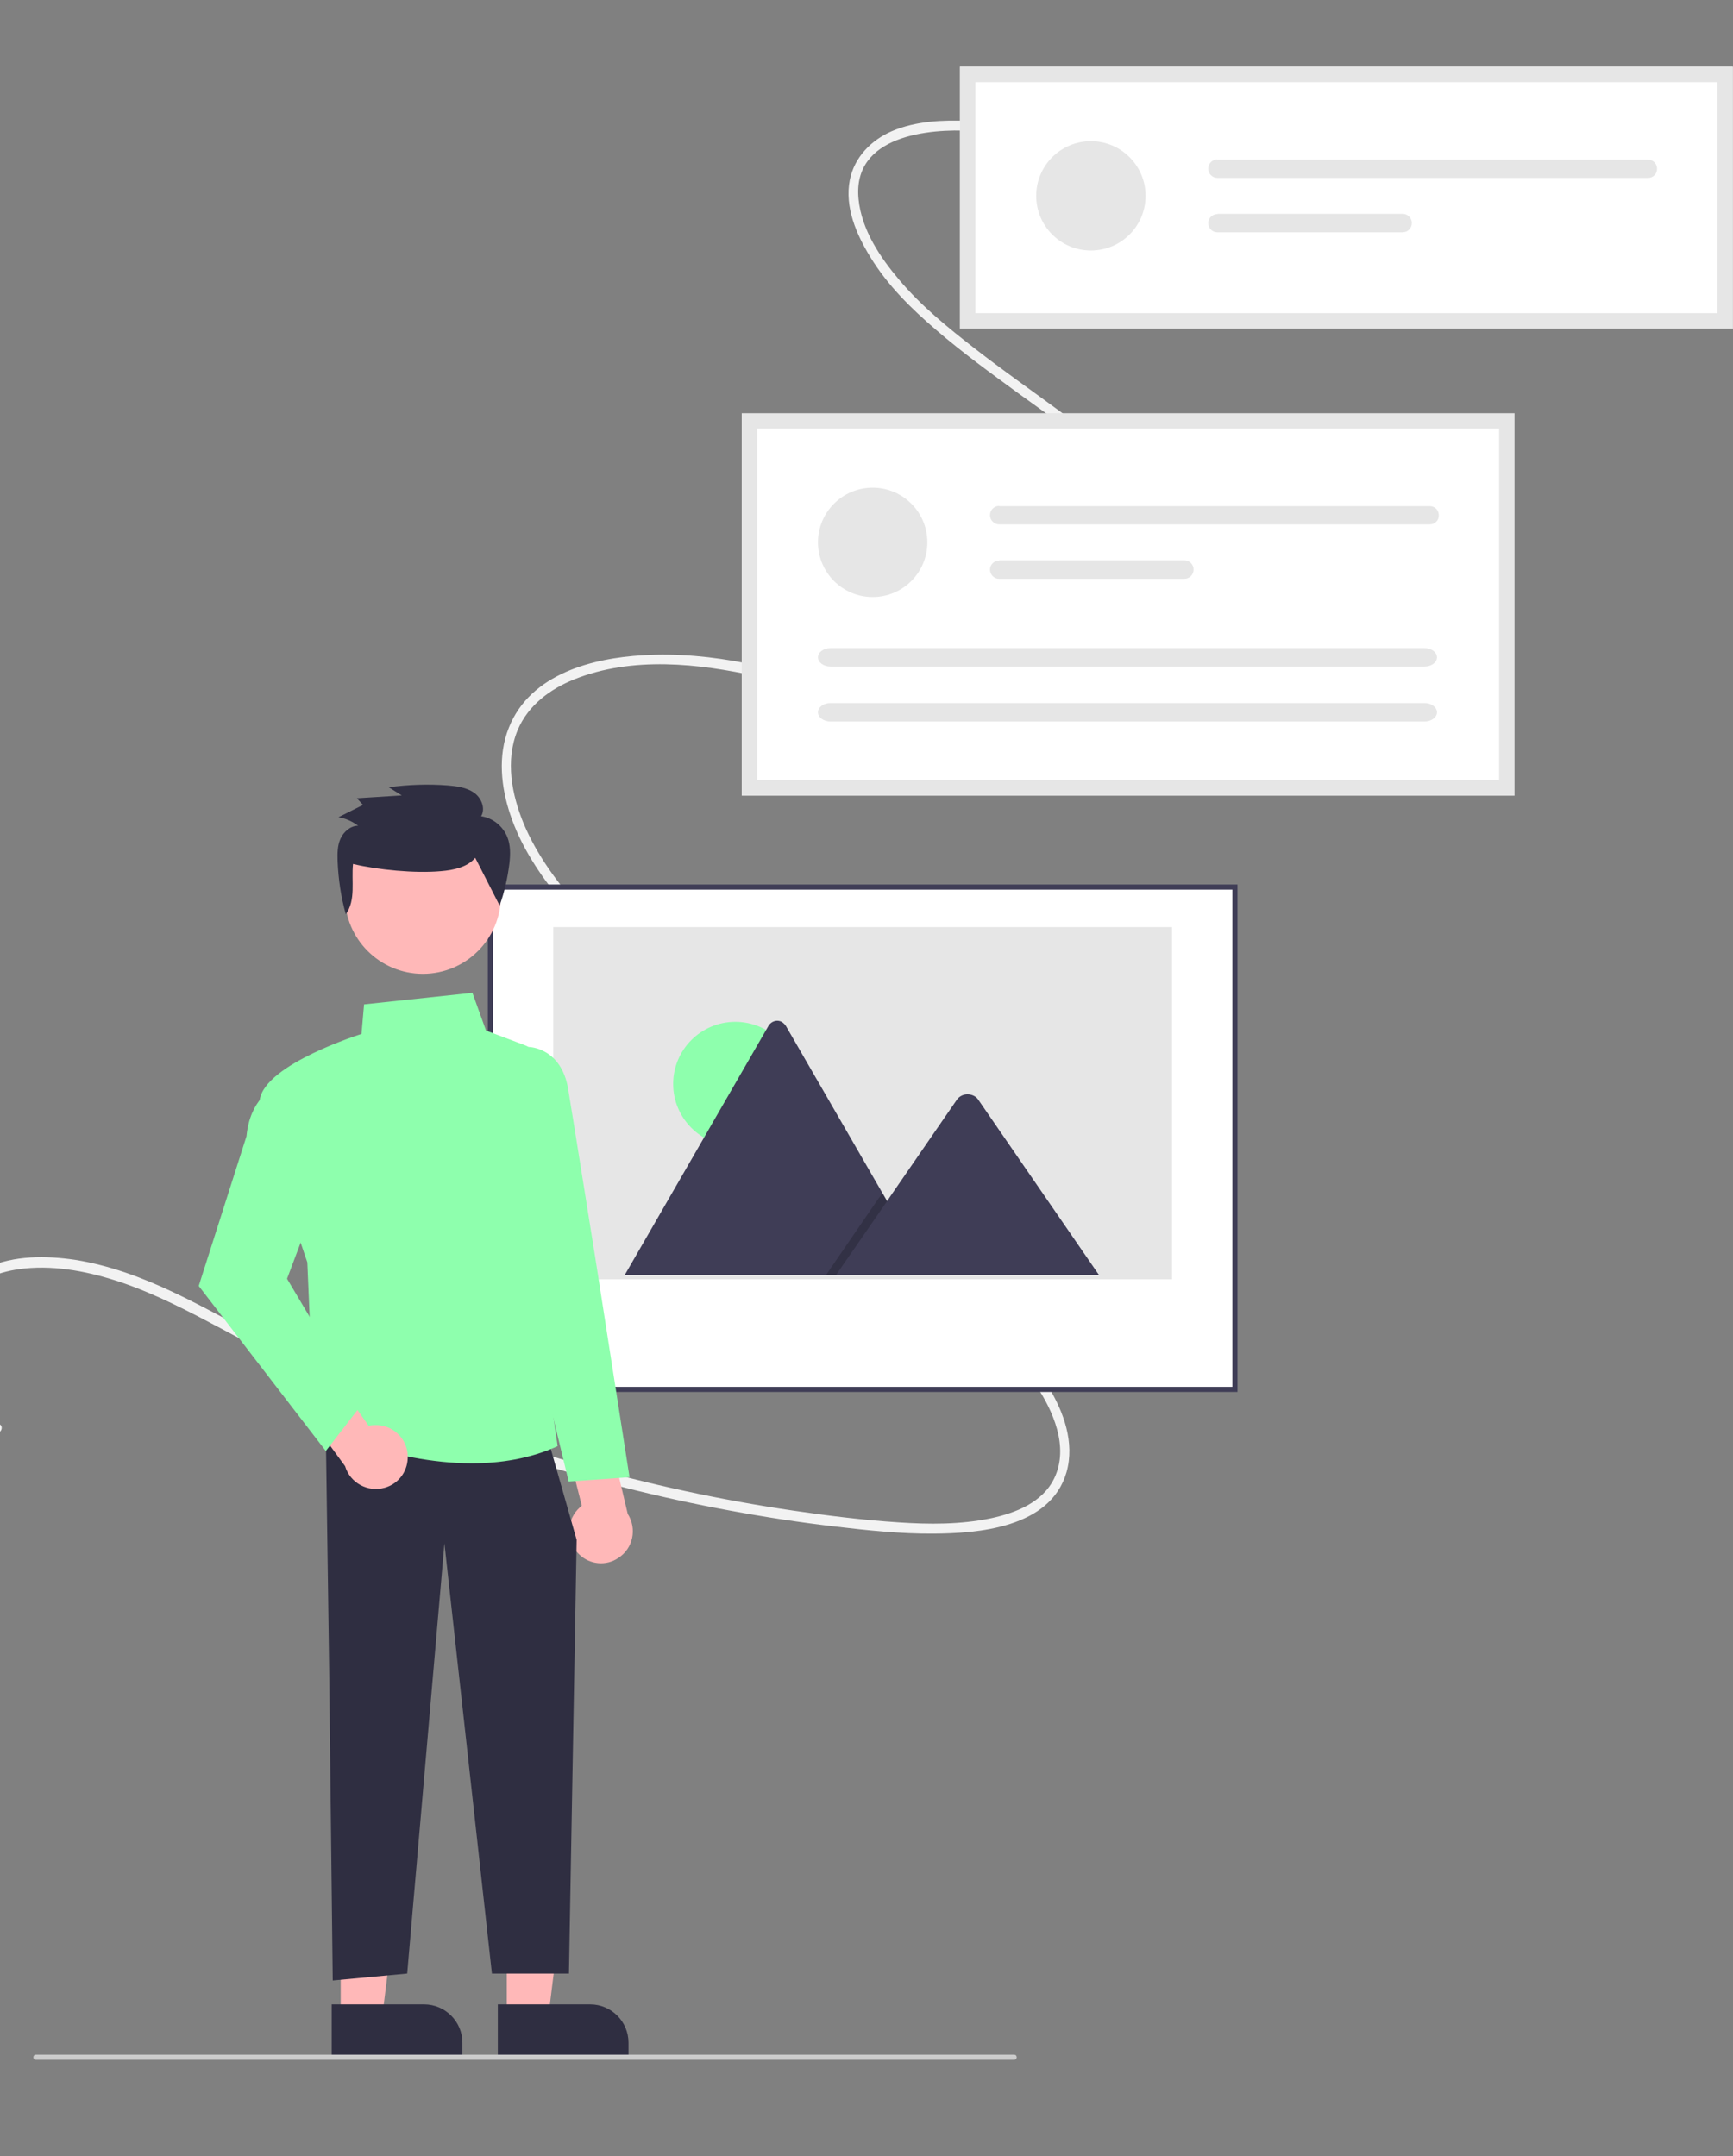 <?xml version="1.0" encoding="utf-8"?>
<!-- Generator: Adobe Illustrator 27.4.0, SVG Export Plug-In . SVG Version: 6.00 Build 0)  -->
<svg version="1.1" id="Layer_1" xmlns="http://www.w3.org/2000/svg" xmlns:xlink="http://www.w3.org/1999/xlink" x="0px" y="0px"
	 viewBox="0 0 675 840" style="enable-background:new 0 0 675 840;" xml:space="preserve">
<rect x="0" y="0" width="675" height="840" fill="#808080" stroke="none"/>
<style type="text/css">
	.st0{fill:#F2F2F2;}
	.st1{fill:#FFFFFF;}
	.st2{fill:#3F3D56;}
	.st3{fill:#E6E6E6;}
	.st4{fill:#8EFFAD;}
	.st5{opacity:0.2;enable-background:new    ;}
	.st6{fill:#FFB8B8;}
	.st7{fill:#2F2E41;}
	.st8{fill:#CCCCCC;}
</style>
<path class="st0" d="M-0.1,554.9c-13.7-9.2-26.6-30.3-15.2-47.8c5.6-8.7,15.5-11.9,24.8-12.9c12.8-1.3,25.8,1.4,37.7,5.4
	c13.8,4.7,26.7,11.5,39.5,18.3c12.6,6.8,25.3,13.4,38.3,19.4c25.6,12,51.9,22.3,78.8,30.9c26.4,8.5,53.2,15.3,80.4,20.3
	c13.5,2.5,27.1,4.6,40.8,6.2c12.8,1.5,25.6,2.9,38.6,2.8c17-0.1,45.5-2.1,51.8-23.9c3.3-11.6-1.2-23.6-6.8-32.9
	c-6.8-11.3-16.1-20.6-25.3-29.8c-42.6-42.3-85.2-84.6-128-126.7c-10-9.9-20.1-19.6-29.3-30.2c-8.7-9.9-16.9-20.8-22.1-33.3
	c-4.5-11-7.2-24.3-2.3-36.2c4.1-9.8,12.8-16.1,22-19.8c22.7-9.1,48.6-6.2,71.2-1.2c28,6.2,54.7,16.7,82.7,23
	c22.6,5.1,47.8,7.8,70.8,0.1c8.8-3,17.5-7.8,23.4-15.7c5.8-7.7,7.8-17.4,6.9-26.8c-1.1-11.1-5.7-21.4-11.2-30.5
	c-6.6-10.6-14.6-20.2-23.9-28.6c-19.8-18.3-42.6-32.7-63.8-49.2c-10.4-8.1-20.8-16.5-29.4-26.7c-7.3-8.6-14.7-19.4-15.9-31.5
	c-2.5-25,27.7-27.5,43.9-26.6c11,0.8,22,2.3,32.8,4.7c2.3,0.5,2.8-3.5,0.5-3.9c-11.4-2.3-22.9-4.2-34.5-4.7c-9.8-0.4-20.3,0-29.7,4
	c-7.9,3.4-14.6,10-16.4,19c-2.1,10.7,2.7,21.4,7.9,29.9c6.8,11.2,16.1,20.3,25.8,28.6c10.2,8.8,21.1,16.7,31.9,24.6
	c21.7,15.7,44.7,31.2,61.3,53.2c11.6,15.4,25.4,41.1,11.8,60.9c-6,8.8-15.8,13.7-25.4,16.4c-11.6,3.3-23.6,3.9-35.3,3.3
	c-54.6-2.9-103.3-35.1-158.8-31.7c-18.9,1.1-43.6,7-52,28.2c-4.4,11-3,23.2,0.5,33.7c4.2,12.7,11.7,23.7,19.8,33.7
	c8.6,10.6,18.2,20.2,27.8,29.7c10.7,10.6,21.4,21.2,32.1,31.8l65,64.3l32.3,32c9.9,9.8,20.1,19.4,27.9,31.1
	c6.4,9.6,12.9,23.8,7.1,36c-4.6,9.7-15.4,13.7-24.7,15.7c-11.9,2.5-24.2,2.4-36.1,1.6c-13.8-0.9-27.5-2.6-41.1-4.6
	c-28-4.1-55.7-10.1-82.9-17.9c-27.3-7.8-54.1-17.3-80.2-28.5c-13.2-5.7-26.2-11.8-39-18.3c-13.2-6.7-26.1-14.2-39.5-20.5
	c-12.1-5.7-24.8-10.4-38.1-12.5C18,489.2,5.6,489-5.2,493.9c-7.7,3.4-13.7,10-16.3,18c-2.4,8.1-2,16.8,1.3,24.6
	c3.7,8.8,9.9,16.4,17.9,21.6C-0.4,559.4,1.9,556.2-0.1,554.9L-0.1,554.9z"/>
<path class="st1" d="M674.9,128h-301V26h301V128z"/>
<rect x="191" y="345.6" class="st1" width="290" height="195.6"/>
<path class="st2" d="M482,542.3H190V344.6h292V542.3z M192,540.3h288V346.6H192V540.3z"/>
<path class="st3" d="M215.5,498.4h241V361.2h-241V498.4z"/>
<circle class="st4" cx="286.4" cy="422.3" r="24.2"/>
<path class="st2" d="M362.1,496.8H243.7c-0.1,0-0.3,0-0.4,0l56-97.1c1.1-1.9,3.5-2.6,5.3-1.5c0.6,0.4,1.1,0.9,1.5,1.5l37.6,65.1
	l1.8,3.1L362.1,496.8z"/>
<polygon class="st5" points="362.1,496.8 321.7,496.8 341.5,467.9 343,465.8 343.7,464.8 345.5,467.9 "/>
<path class="st2" d="M428.1,496.8H325.6l19.9-28.8l1.4-2.1l25.9-37.6c1.8-2.3,5.1-2.6,7.4-0.8c0.1,0.1,0.3,0.2,0.4,0.4
	c0.1,0.1,0.3,0.3,0.4,0.5L428.1,496.8z"/>
<rect x="291.9" y="164" class="st1" width="295" height="143"/>
<circle class="st3" cx="339.9" cy="211.3" r="21.3"/>
<path class="st3" d="M389.2,197.1c-2,0-3.6,1.6-3.6,3.6c0,2,1.6,3.6,3.6,3.6l0,0h167.7c2,0,3.6-1.6,3.5-3.6c0-2-1.6-3.5-3.5-3.5
	H389.2z"/>
<path class="st3" d="M389.2,218.4c-2,0-3.6,1.6-3.6,3.5c0,2,1.6,3.6,3.5,3.6l0,0h72.2c2,0,3.6-1.6,3.6-3.6c0-2-1.6-3.6-3.6-3.6l0,0
	H389.2z"/>
<path class="st3" d="M323.5,252.5c-2.7,0-4.9,1.6-4.9,3.6s2.2,3.6,4.9,3.6h231.3c2.7,0,4.9-1.6,4.9-3.6s-2.2-3.6-4.9-3.6H323.5z"/>
<path class="st3" d="M323.5,273.9c-2.7,0-4.9,1.6-4.9,3.6s2.2,3.6,4.9,3.6h231.3c2.7,0,4.9-1.6,4.9-3.6s-2.2-3.6-4.9-3.6H323.5z"/>
<path class="st3" d="M589.9,310h-301V161h301V310z M294.9,304h289V167h-289V304z"/>
<circle class="st3" cx="424.9" cy="76.3" r="21.3"/>
<path class="st3" d="M474.2,62.1c-2,0-3.6,1.6-3.6,3.6s1.6,3.6,3.6,3.6h167.7c2,0,3.6-1.6,3.5-3.6c0-2-1.6-3.5-3.5-3.5H474.2z"/>
<path class="st3" d="M474.2,83.4c-2,0-3.6,1.6-3.6,3.5c0,2,1.6,3.6,3.5,3.6c0,0,0,0,0,0h72.2c2,0,3.6-1.6,3.6-3.6s-1.6-3.6-3.6-3.6
	H474.2z"/>
<path class="st3" d="M674.9,128h-301V26h301V128z M379.9,122h289V32h-289V122z"/>
<polygon class="st6" points="197.4,785.6 213.6,785.6 221.3,723.2 197.4,723.2 "/>
<path class="st7" d="M244.8,800.6l-50.9,0l0,0l0-19.7l0,0l36,0c8.2,0,14.9,6.7,14.9,14.9L244.8,800.6L244.8,800.6z"/>
<polygon class="st6" points="132.7,785.6 148.9,785.6 156.6,723.2 132.7,723.2 "/>
<path class="st7" d="M180.1,800.6l-50.9,0l0,0l0-19.7l0,0l36,0c8.2,0,14.9,6.7,14.9,14.9L180.1,800.6L180.1,800.6z"/>
<path class="st6" d="M225.6,605.6c-5-4.7-5.2-12.5-0.6-17.5c0.5-0.5,1-1,1.6-1.5l-6.9-27.4l15.6-8.3l9.2,38.9
	c3.7,5.8,2.1,13.5-3.7,17.2C236.1,610.2,229.7,609.6,225.6,605.6z"/>
<polygon class="st7" points="126.9,557.7 128.2,650.1 129.6,771.6 158.6,768.9 173.1,601.3 191.6,768.9 221.6,768.9 224.6,599.9 
	214.1,563 "/>
<path class="st4" d="M183.8,570.1c-31.6,0-60.7-14.3-61.1-14.5l-0.3-0.2l-2.7-63.6c-0.8-2.2-15.9-46.6-18.5-60.7
	c-2.6-14.3,35.1-26.8,39.6-28.3l1-11.5l42.2-4.5l5.3,14.7l15.1,5.7c3.6,1.3,5.5,5.1,4.6,8.8l-8.4,34.2l16.6,113.2l-0.4,0.2
	C206.3,568.3,194.9,570.1,183.8,570.1z"/>
<path class="st4" d="M221.5,577.2l-14.6-60.3L191,444.2l8.1-36.3h6.9c0.1,0,12.6,0.2,15.3,16.4c2.6,15.7,10.5,65.5,10.6,66
	l13.3,85.2L221.5,577.2z"/>
<path class="st6" d="M158.8,567c-0.3-6.8-6.1-12.1-13-11.8c-0.7,0-1.5,0.1-2.2,0.3l-16.4-23.1l-16.4,6.5l23.6,32.3
	c2,6.6,8.9,10.3,15.5,8.4C155.5,578,159.1,572.8,158.8,567L158.8,567z"/>
<path class="st4" d="M126.9,565.3L77.4,501l18.6-58.3c1.4-14.7,10.5-18.8,10.9-18.9l0.6-0.3l16.2,43.1l-11.9,31.6l29.1,49
	L126.9,565.3z"/>
<circle class="st6" cx="164.7" cy="349" r="30.4"/>
<path class="st7" d="M185.1,334.2c-3.1,3.7-8.5,4.8-13.4,5.2c-10,0.9-24.5-0.5-34.2-2.8c-0.7,6.7,1.2,14-2.8,19.6
	c-1.9-6.7-2.9-13.6-3.2-20.6c-0.1-3-0.1-6.1,1.1-8.8s3.9-5.1,6.9-5.1c-2.3-1.7-4.9-2.9-7.7-3.3l9.6-4.8L139,311l17.5-1.1l-5.1-3.2
	c7.6-1,15.3-1.3,23-0.7c3.6,0.3,7.3,0.8,10.2,2.8s4.6,6.2,2.8,9.2c4.6,0.7,8.4,3.8,10.2,8.1c1.3,3.3,1.2,6.9,0.8,10.4
	c-0.7,5.6-1.9,11-3.8,16.3"/>
<path class="st8" d="M395,802.5H14c-0.6,0-1-0.4-1-1s0.4-1,1-1h381c0.6,0,1,0.4,1,1S395.5,802.5,395,802.5z"/>
</svg>
